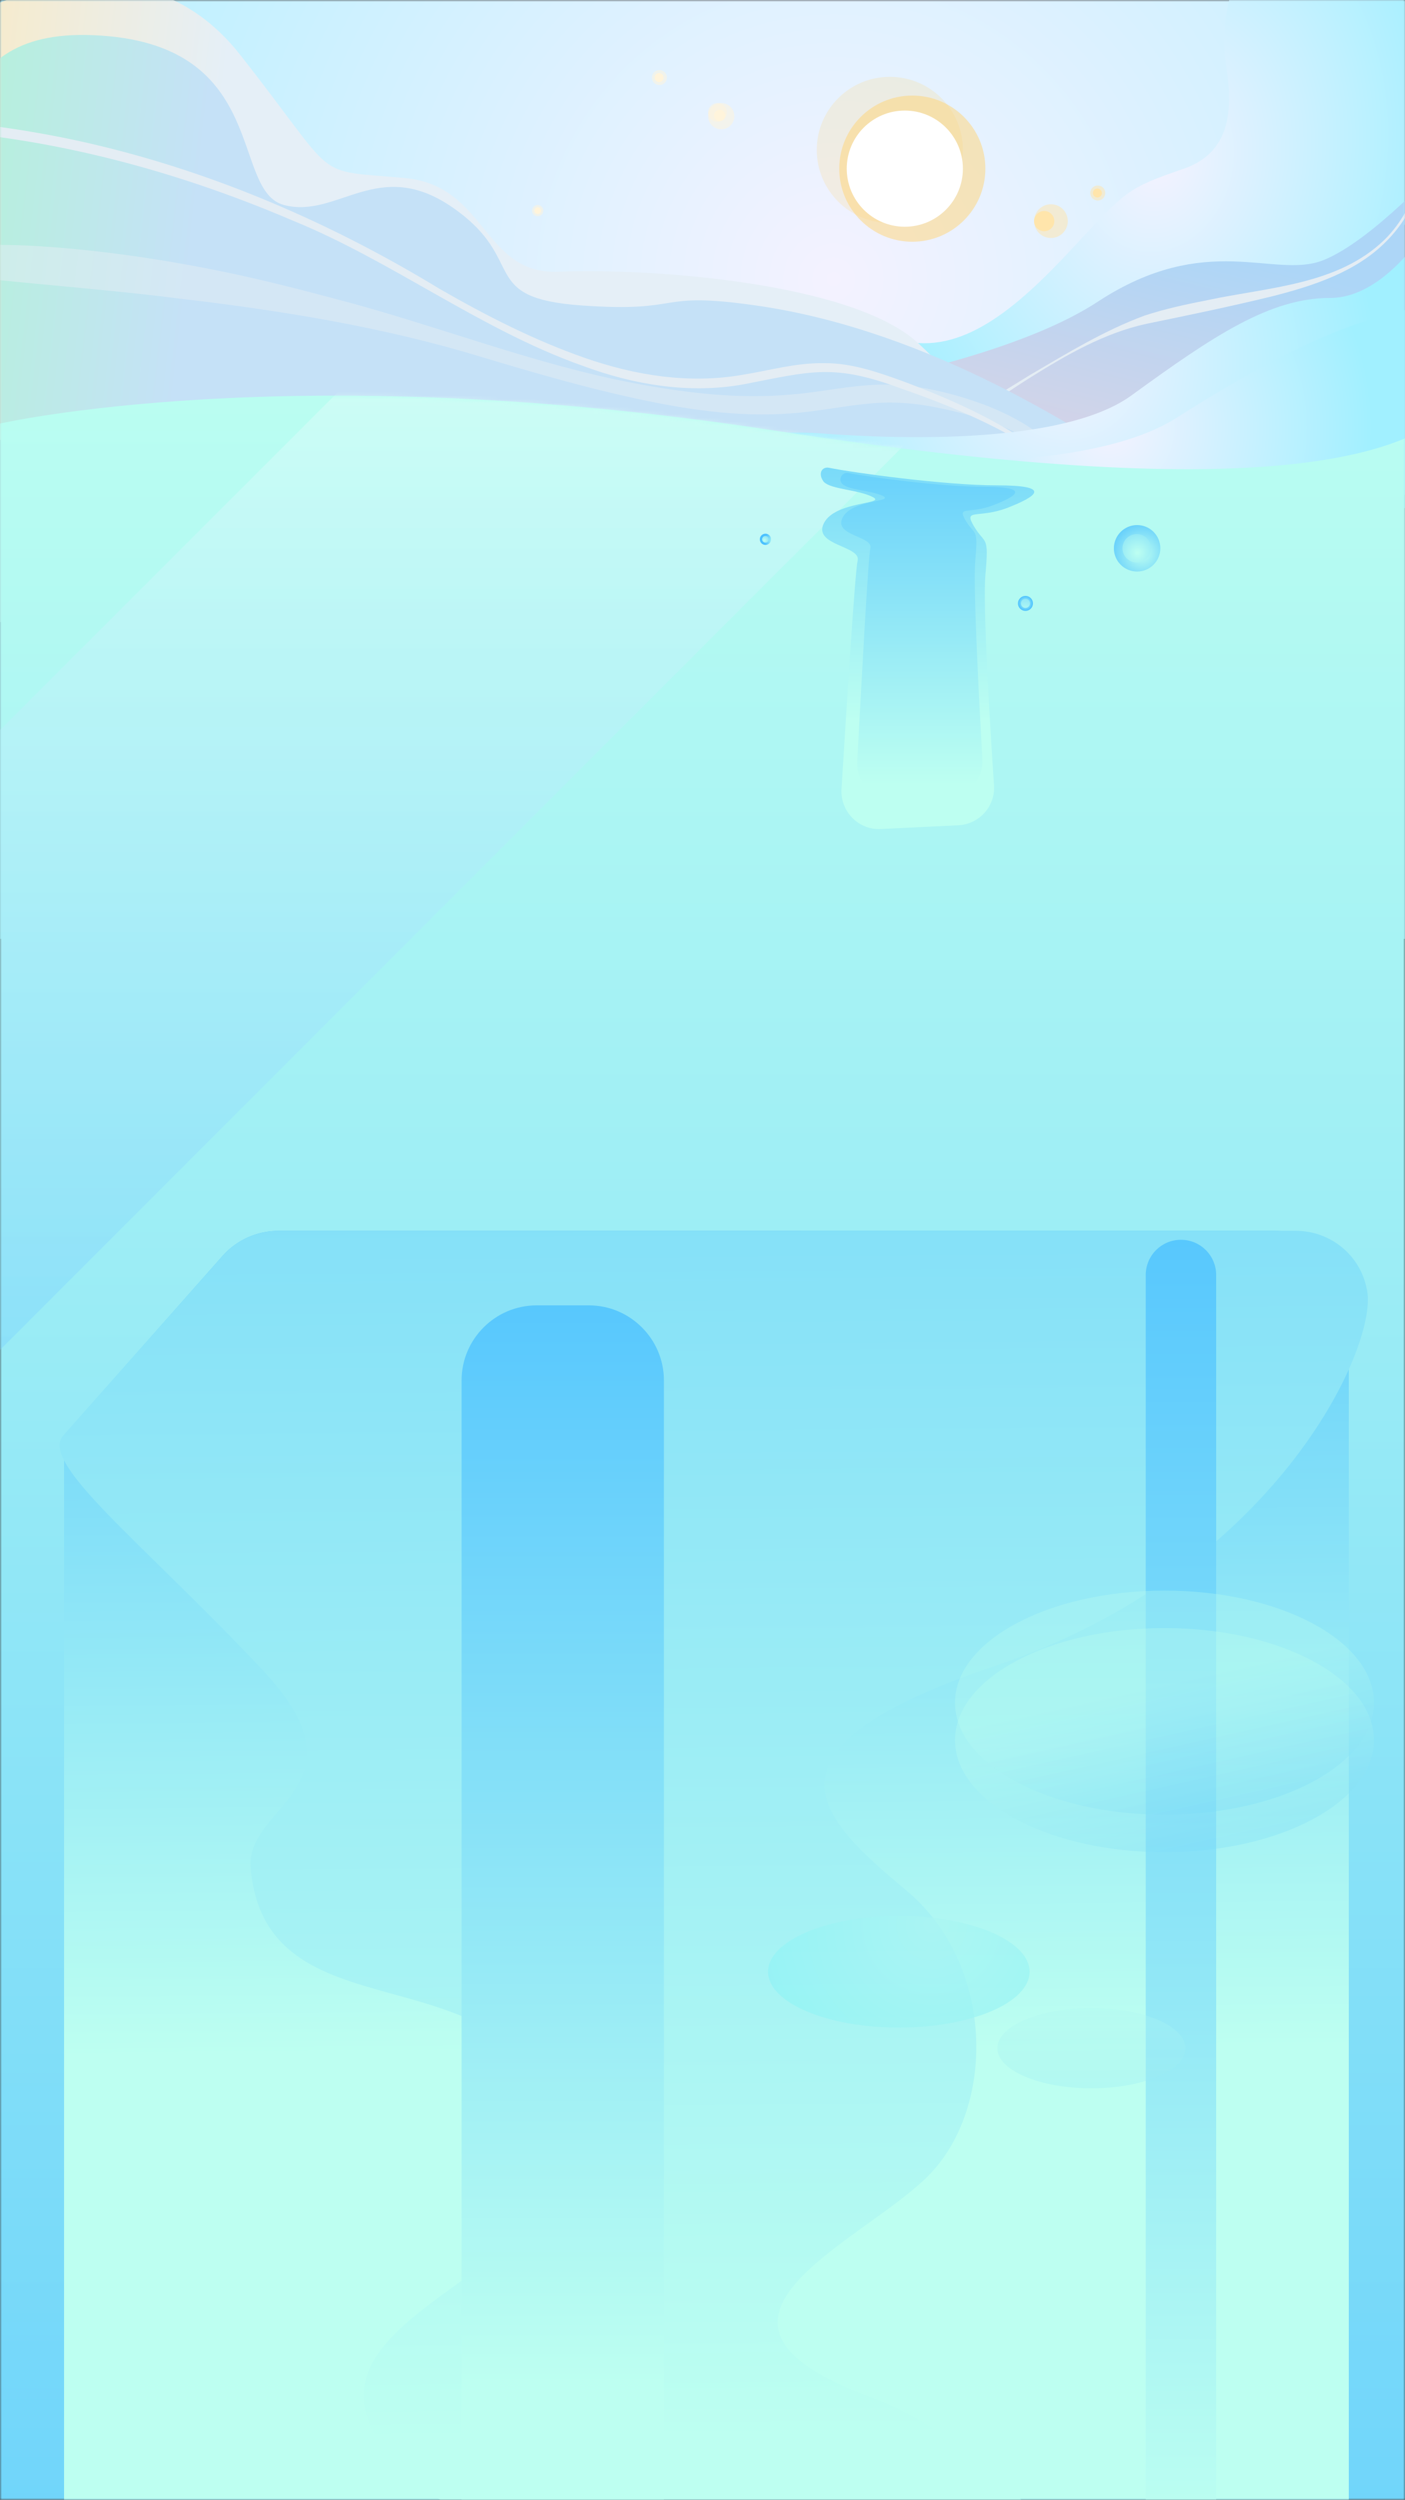 <svg width="375" height="667" viewBox="0 0 375 667" fill="none" xmlns="http://www.w3.org/2000/svg">
<rect x="0" y="0" width="375" height="667" fill="#333333" stroke="none"/>
<g clip-path="url(#clip0_232_2184)">
<mask id="mask0_232_2184" style="mask-type:luminance" maskUnits="userSpaceOnUse" x="0" y="0" width="375" height="667">
<path d="M375 0H0V667H375V0Z" fill="white"/>
</mask>
<g mask="url(#mask0_232_2184)">
<path d="M476 -6.5H-96V250.5H476V-6.5Z" fill="url(#paint0_radial_232_2184)"/>
</g>
<mask id="mask1_232_2184" style="mask-type:luminance" maskUnits="userSpaceOnUse" x="0" y="0" width="375" height="667">
<path d="M375 0H0V667H375V0Z" fill="white"/>
</mask>
<g mask="url(#mask1_232_2184)">
<path d="M351 -20.5C333.2 -26.7 325.1 1.6 327 15.5C328.1 23.7 331.3 39.7 316 45C300.7 50.3 300.8 50.6 286 66.5C271.2 82.4 256.6 94.9 240.5 90.8C224.4 86.7 219.3 83.8 214.7 90C210.2 96.2 198.2 97 198.2 97C198.2 97 249 99.5 271 101.3C293.1 103 354.2 82 357.8 76.3C361.4 70.7 350.4 75.7 365.7 66.5C380.9 57.3 408.2 30.1 412.1 19.3C415.9 8.5 394.8 -18 394.8 -18L351 -20.5Z" fill="url(#paint1_radial_232_2184)"/>
</g>
<mask id="mask2_232_2184" style="mask-type:luminance" maskUnits="userSpaceOnUse" x="0" y="0" width="375" height="667">
<path d="M375 0H0V667H375V0Z" fill="white"/>
</mask>
<g mask="url(#mask2_232_2184)">
<path d="M198.1 107.7C200 107.5 264 99.5 293 80.5C322 61.5 340 74.5 353 69.5C366 64.5 385 43.5 385 43.5L386 131.5L254.1 138.1L198.1 107.7Z" fill="url(#paint2_linear_232_2184)"/>
</g>
<mask id="mask3_232_2184" style="mask-type:luminance" maskUnits="userSpaceOnUse" x="0" y="0" width="375" height="667">
<path d="M375 0H0V667H375V0Z" fill="white"/>
</mask>
<g mask="url(#mask3_232_2184)">
<path d="M260.9 108.6C260.8 108.5 260.7 108.5 260.7 108.5C262.8 107.7 265.8 105.6 267.7 104.5L275 100C284.9 94.2 294.7 88.2 305.5 84.2C311 82.4 316.6 81.2 322.2 80.1C338.5 76.6 357.2 76.1 369.7 63.8C373.7 59.8 376.5 54.7 378.4 49.4L379.3 49.8C377.1 55.1 374.2 60.2 370.1 64.3C362 72.6 350.4 76.3 339.4 79.1C328.3 81.8 317.2 84.1 306 86.4C294.9 88.8 284.8 94.6 275.2 100.6C270.7 103.4 266.2 106.6 261.6 109.3C261.1 109.5 260.5 109.9 260 109.5C260.1 109.4 260.9 108.6 260.9 108.6Z" fill="#E4EDF4"/>
</g>
<mask id="mask4_232_2184" style="mask-type:luminance" maskUnits="userSpaceOnUse" x="0" y="0" width="375" height="667">
<path d="M375 0H0V667H375V0Z" fill="white"/>
</mask>
<g mask="url(#mask4_232_2184)">
<path d="M-4 2.5C-4 2.5 37.2 -19.5 64 14.5C91.1 48.9 82.7 45.2 108 47.5C130 49.5 128.8 73.3 149 72.5C173 71.5 227.2 75.2 245 91.5C270 114.5 245.9 111.2 245.9 111.2L-45 118.5L-4 2.5Z" fill="url(#paint3_linear_232_2184)"/>
</g>
<mask id="mask5_232_2184" style="mask-type:luminance" maskUnits="userSpaceOnUse" x="0" y="0" width="375" height="667">
<path d="M375 0H0V667H375V0Z" fill="white"/>
</mask>
<g mask="url(#mask5_232_2184)">
<path d="M-46.2 58.3C-3 43.5 -18 6.5 27 9.5C72 12.5 61.5 50.9 75.8 54.7C90.1 58.5 101 41.5 121 55.5C141 69.5 127.3 79.5 155.2 81.5C183.1 83.5 174.4 77.6 201.7 81.5C249.7 88.3 290.5 116.8 299.9 122C320.2 133.2 -20.1 168.1 -20.1 168.1L-70.7 116.9L-46.2 58.3Z" fill="url(#paint4_linear_232_2184)"/>
</g>
<mask id="mask6_232_2184" style="mask-type:luminance" maskUnits="userSpaceOnUse" x="0" y="0" width="375" height="667">
<path d="M375 0H0V667H375V0Z" fill="white"/>
</mask>
<g mask="url(#mask6_232_2184)">
<g opacity="0.5">
<path d="M-35 69C-21.3 65.4 -7 65 7 65.5C24.5 66.4 41.9 68.9 59.1 72.4C69.4 74.5 79.6 77.1 89.7 79.8C116.6 86.8 142.6 97.3 170 102.4C183.5 104.9 197.2 106.5 210.8 105.3C217.7 104.8 224.5 103.3 231.5 102.8C242.3 101.9 253 104.4 263 108.1C271.2 111.3 279.5 115.9 284.6 123.4C285.6 124.9 286.4 126.5 286.8 128.4L285.8 128.6C285.3 127.1 284.3 125.7 283.2 124.4C280 120.5 275.7 117.7 271.1 115.4C265 112.4 258.4 110.5 251.8 109.1C245.1 107.6 238.5 107 231.8 107.7C225.1 108.3 218.2 109.8 211.1 110.3C197 111.4 182.8 109.2 169.1 106.2C155.4 103.2 142 99.3 128.7 95.3C102.2 87.2 74.8 82.8 47.3 79.6C26.9 77 6.3 75.7 -14.2 73.2C-21.1 72.3 -28 71.3 -35 70V69Z" fill="#E4EDF4"/>
</g>
</g>
<mask id="mask7_232_2184" style="mask-type:luminance" maskUnits="userSpaceOnUse" x="0" y="0" width="375" height="667">
<path d="M375 0H0V667H375V0Z" fill="white"/>
</mask>
<g mask="url(#mask7_232_2184)">
<path d="M-47.8 36.7C-46.7 34.2 -40 33.5 -37.5 33C-19.4 30.9 -1.1 33.2 16.7 36.7C52.3 43.9 86.3 58.2 117.2 77C129.7 84.2 142.6 90.8 156.1 95.5C169.6 100.2 184 102.5 198.2 100C205.2 98.9 212.3 96.8 219.8 96.9C227.2 96.8 234.3 99.3 241.2 101.8C254.8 106.9 268.2 112.9 279.7 121.9L279.4 122.3C267.6 114 254.1 108.4 240.6 103.7C222.6 97 216.7 99 198.7 102.5C184.2 105.2 169.2 102.7 155.5 97.6C128.1 87.9 104.8 69.7 78 58.8C44.8 44.6 9.3 35.5 -26.6 34.3C-32 34.2 -37.4 34.2 -42.7 35.1C-44 35.3 -45.3 35.6 -46.5 36.2C-46.9 36.4 -47.2 36.6 -47.3 36.9C-47.4 36.9 -47.8 36.7 -47.8 36.7Z" fill="#E4EDF4"/>
</g>
<mask id="mask8_232_2184" style="mask-type:luminance" maskUnits="userSpaceOnUse" x="0" y="0" width="375" height="667">
<path d="M375 0H0V667H375V0Z" fill="white"/>
</mask>
<g mask="url(#mask8_232_2184)">
<path d="M217 115.5C220.2 115.6 280 121.5 302 105.5C324 89.5 339 79.5 355 79.5C371 79.5 383 57.5 383 57.5L394 129.5C394 129.5 235 140.5 223 134.5C211 128.5 175 122.5 175 122.5C175 122.5 187 114.5 217 115.5Z" fill="url(#paint5_radial_232_2184)"/>
</g>
<mask id="mask9_232_2184" style="mask-type:luminance" maskUnits="userSpaceOnUse" x="0" y="0" width="375" height="667">
<path d="M375 0H0V667H375V0Z" fill="white"/>
</mask>
<g mask="url(#mask9_232_2184)">
<path d="M202 120.5C205 120.5 283.6 130.8 314 111.5C347 90.5 362.5 85.7 375.1 82.7C386.2 80.1 390 134.5 390 134.5L234 145.5L202 120.5Z" fill="url(#paint6_radial_232_2184)"/>
</g>
<mask id="mask10_232_2184" style="mask-type:luminance" maskUnits="userSpaceOnUse" x="0" y="0" width="375" height="667">
<path d="M375 0H0V667H375V0Z" fill="white"/>
</mask>
<g mask="url(#mask10_232_2184)">
<path d="M-0.4 113.1C-0.4 113.1 77.6 95 206.8 114.9C336 134.8 372.4 121.7 386.7 110.2C401 98.7 391 695.7 391 695.7H-19.3L-0.4 113.1Z" fill="url(#paint7_linear_232_2184)"/>
</g>
<mask id="mask11_232_2184" style="mask-type:luminance" maskUnits="userSpaceOnUse" x="0" y="0" width="375" height="667">
<path d="M375 0H0V667H375V0Z" fill="white"/>
</mask>
<g mask="url(#mask11_232_2184)">
<path d="M17.1 382.9V759.4H360V348.4C360 337.4 351 328.4 340 328.4H74.4C68.7 328.4 63.2 330.8 59.4 335.1L17.1 382.9Z" fill="url(#paint8_linear_232_2184)"/>
</g>
<mask id="mask12_232_2184" style="mask-type:luminance" maskUnits="userSpaceOnUse" x="0" y="0" width="375" height="667">
<path d="M375 0H0V667H375V0Z" fill="white"/>
</mask>
<g mask="url(#mask12_232_2184)">
<g opacity="0.5">
<mask id="mask13_232_2184" style="mask-type:luminance" maskUnits="userSpaceOnUse" x="-20" y="105" width="415" height="591">
<path d="M-0.4 113.1C-0.4 113.1 77.6 95 206.8 114.9C336 134.8 372.4 121.7 386.7 110.2C401 98.7 391 695.7 391 695.7H-19.3L-0.4 113.1Z" fill="white"/>
</mask>
<g mask="url(#mask13_232_2184)">
<path d="M93.6 101.2L-182.5 377.3H-17.1L244.1 116L93.6 101.2Z" fill="url(#paint9_linear_232_2184)"/>
</g>
</g>
</g>
<mask id="mask14_232_2184" style="mask-type:luminance" maskUnits="userSpaceOnUse" x="0" y="0" width="375" height="667">
<path d="M375 0H0V667H375V0Z" fill="white"/>
</mask>
<g mask="url(#mask14_232_2184)">
<path d="M74.4 328.4C68.7 328.4 63.2 330.8 59.4 335.1L17 382.9C10.1 390.2 37.5 411 69.9 445.4C99.3 476.6 65.4 481.6 66.9 498.4C70.9 544.4 132.9 519.4 148.9 563.4C164.9 607.4 69.9 615.4 104.9 656.4C139.9 697.4 250.9 677.4 277.9 728.4C304.9 779.4 319.9 736.4 319.9 736.4C319.9 736.4 285.9 659.4 231.9 639.4C177.9 619.4 227.9 599.4 246.9 581.4C265.9 563.4 265.9 524.4 241.9 504.4C217.9 484.4 199.8 466.6 265.9 444.4C340.2 419.4 367.7 359.6 364.9 344.4C364.9 344.3 364.9 344.1 364.8 344C363.1 334.9 355.1 328.4 345.8 328.4H74.4Z" fill="url(#paint10_linear_232_2184)"/>
</g>
<mask id="mask15_232_2184" style="mask-type:luminance" maskUnits="userSpaceOnUse" x="0" y="0" width="375" height="667">
<path d="M375 0H0V667H375V0Z" fill="white"/>
</mask>
<g mask="url(#mask15_232_2184)">
<path d="M177.2 668H123.2V368.3C123.2 357.3 132.2 348.3 143.2 348.3H157.2C168.2 348.3 177.2 357.3 177.2 368.3V668Z" fill="url(#paint11_linear_232_2184)"/>
</g>
<mask id="mask16_232_2184" style="mask-type:luminance" maskUnits="userSpaceOnUse" x="0" y="0" width="375" height="667">
<path d="M375 0H0V667H375V0Z" fill="white"/>
</mask>
<g mask="url(#mask16_232_2184)">
<path d="M324.7 715.9H305.8V340.2C305.8 335 310 330.8 315.2 330.8C320.4 330.8 324.6 335 324.6 340.2V715.9H324.7Z" fill="url(#paint12_linear_232_2184)"/>
</g>
<mask id="mask17_232_2184" style="mask-type:luminance" maskUnits="userSpaceOnUse" x="0" y="0" width="375" height="667">
<path d="M375 0H0V667H375V0Z" fill="white"/>
</mask>
<g mask="url(#mask17_232_2184)">
<path d="M219.1 126.2C219.2 125.2 220.2 124.6 221.2 124.8C227.5 126.1 252.2 129.5 266 129.5C281 129.5 276.8 132.4 268.9 135.5C261 138.5 257 135.5 260 140.5C263 145.5 264 142.5 263 153.5C262.3 161.5 264.2 193 265.3 209.5C265.7 215.1 261.4 219.9 255.8 220.2L235.1 221.2C229.2 221.5 224.3 216.6 224.6 210.6C225.8 191.1 228.2 152.6 228.9 149.6C229.9 145.6 216.9 145.6 219.9 139.6C222.9 133.6 236.9 134.6 232.9 132.6C228.9 130.6 221.9 130.6 219.9 128.6C219.2 127.7 219 126.9 219.1 126.2Z" fill="url(#paint13_linear_232_2184)"/>
</g>
<mask id="mask18_232_2184" style="mask-type:luminance" maskUnits="userSpaceOnUse" x="0" y="0" width="375" height="667">
<path d="M375 0H0V667H375V0Z" fill="white"/>
</mask>
<g mask="url(#mask18_232_2184)">
<path d="M224.8 129.1C223.6 127.9 224.8 125.9 226.4 126.2C232.4 127.4 251.7 129.9 262.7 129.9C275 129.9 271.6 132.3 265.1 134.8C258.6 137.3 255.3 134.8 257.8 139C260.3 143.1 261.1 140.6 260.3 149.7C259.7 156.3 261.3 186.5 262.2 202.6C262.5 208.1 258.2 212.9 252.7 213.1L239.3 213.7C233.4 214 228.5 209.1 228.8 203.2C229.8 184.6 231.7 148.8 232.3 146.3C233.1 143 222.4 143 224.9 138.1C227.4 133.2 238.9 134 235.6 132.3C232.3 130.8 226.5 130.8 224.8 129.1Z" fill="url(#paint14_linear_232_2184)"/>
</g>
<mask id="mask19_232_2184" style="mask-type:luminance" maskUnits="userSpaceOnUse" x="0" y="0" width="375" height="667">
<path d="M375 0H0V667H375V0Z" fill="white"/>
</mask>
<g mask="url(#mask19_232_2184)">
<path opacity="0.5" d="M243.5 64.5C254.27 64.5 263 55.77 263 45C263 34.23 254.27 25.5 243.5 25.5C232.73 25.5 224 34.23 224 45C224 55.77 232.73 64.5 243.5 64.5Z" fill="#FFD576"/>
</g>
<mask id="mask20_232_2184" style="mask-type:luminance" maskUnits="userSpaceOnUse" x="0" y="0" width="375" height="667">
<path d="M375 0H0V667H375V0Z" fill="white"/>
</mask>
<g mask="url(#mask20_232_2184)">
<path opacity="0.2" d="M237.5 59.5C248.27 59.5 257 50.77 257 40C257 29.23 248.27 20.5 237.5 20.5C226.73 20.5 218 29.23 218 40C218 50.77 226.73 59.5 237.5 59.5Z" fill="#FFD576"/>
</g>
<mask id="mask21_232_2184" style="mask-type:luminance" maskUnits="userSpaceOnUse" x="0" y="0" width="375" height="667">
<path d="M375 0H0V667H375V0Z" fill="white"/>
</mask>
<g mask="url(#mask21_232_2184)">
<path d="M241.5 60.5C250.06 60.5 257 53.56 257 45C257 36.44 250.06 29.5 241.5 29.5C232.94 29.5 226 36.44 226 45C226 53.56 232.94 60.5 241.5 60.5Z" fill="white"/>
</g>
<mask id="mask22_232_2184" style="mask-type:luminance" maskUnits="userSpaceOnUse" x="0" y="0" width="375" height="667">
<path d="M375 0H0V667H375V0Z" fill="white"/>
</mask>
<g mask="url(#mask22_232_2184)">
<path opacity="0.5" d="M280.5 63.5C282.985 63.5 285 61.485 285 59C285 56.515 282.985 54.5 280.5 54.5C278.015 54.5 276 56.515 276 59C276 61.485 278.015 63.5 280.5 63.5Z" fill="#FFE5AB"/>
</g>
<mask id="mask23_232_2184" style="mask-type:luminance" maskUnits="userSpaceOnUse" x="0" y="0" width="375" height="667">
<path d="M375 0H0V667H375V0Z" fill="white"/>
</mask>
<g mask="url(#mask23_232_2184)">
<path d="M278.7 61.7C280.191 61.7 281.4 60.491 281.4 59C281.4 57.509 280.191 56.3 278.7 56.3C277.209 56.3 276 57.509 276 59C276 60.491 277.209 61.7 278.7 61.7Z" fill="#FFE5AB"/>
</g>
<mask id="mask24_232_2184" style="mask-type:luminance" maskUnits="userSpaceOnUse" x="0" y="0" width="375" height="667">
<path d="M375 0H0V667H375V0Z" fill="white"/>
</mask>
<g mask="url(#mask24_232_2184)">
<path opacity="0.5" d="M293 53.5C294.105 53.5 295 52.605 295 51.5C295 50.395 294.105 49.5 293 49.5C291.895 49.5 291 50.395 291 51.5C291 52.605 291.895 53.5 293 53.5Z" fill="#FFE5AB"/>
</g>
<mask id="mask25_232_2184" style="mask-type:luminance" maskUnits="userSpaceOnUse" x="0" y="0" width="375" height="667">
<path d="M375 0H0V667H375V0Z" fill="white"/>
</mask>
<g mask="url(#mask25_232_2184)">
<path d="M292.9 52.7C293.563 52.7 294.1 52.163 294.1 51.5C294.1 50.837 293.563 50.3 292.9 50.3C292.237 50.3 291.7 50.837 291.7 51.5C291.7 52.163 292.237 52.7 292.9 52.7Z" fill="#FFE5AB"/>
</g>
<mask id="mask26_232_2184" style="mask-type:luminance" maskUnits="userSpaceOnUse" x="0" y="0" width="375" height="667">
<path d="M375 0H0V667H375V0Z" fill="white"/>
</mask>
<g mask="url(#mask26_232_2184)">
<path opacity="0.5" d="M191.5 32.5C192.881 32.5 194 31.381 194 30C194 28.619 192.881 27.5 191.5 27.5C190.119 27.5 189 28.619 189 30C189 31.381 190.119 32.5 191.5 32.5Z" fill="#FFF4DB"/>
</g>
<mask id="mask27_232_2184" style="mask-type:luminance" maskUnits="userSpaceOnUse" x="0" y="0" width="375" height="667">
<path d="M375 0H0V667H375V0Z" fill="white"/>
</mask>
<g mask="url(#mask27_232_2184)">
<path opacity="0.5" d="M192.5 34.5C194.433 34.5 196 32.933 196 31C196 29.067 194.433 27.5 192.5 27.5C190.567 27.5 189 29.067 189 31C189 32.933 190.567 34.5 192.5 34.5Z" fill="#FFF4DB"/>
</g>
<mask id="mask28_232_2184" style="mask-type:luminance" maskUnits="userSpaceOnUse" x="0" y="0" width="375" height="667">
<path d="M375 0H0V667H375V0Z" fill="white"/>
</mask>
<g mask="url(#mask28_232_2184)">
<path d="M192.1 32.3C192.929 32.3 193.6 31.628 193.6 30.8C193.6 29.972 192.929 29.3 192.1 29.3C191.272 29.3 190.6 29.972 190.6 30.8C190.6 31.628 191.272 32.3 192.1 32.3Z" fill="#FFF4DB"/>
</g>
<mask id="mask29_232_2184" style="mask-type:luminance" maskUnits="userSpaceOnUse" x="0" y="0" width="375" height="667">
<path d="M375 0H0V667H375V0Z" fill="white"/>
</mask>
<g mask="url(#mask29_232_2184)">
<path opacity="0.5" d="M176 22.7C177.105 22.7 178 21.805 178 20.7C178 19.595 177.105 18.7 176 18.7C174.895 18.7 174 19.595 174 20.7C174 21.805 174.895 22.7 176 22.7Z" fill="#FFF4DB"/>
</g>
<mask id="mask30_232_2184" style="mask-type:luminance" maskUnits="userSpaceOnUse" x="0" y="0" width="375" height="667">
<path d="M375 0H0V667H375V0Z" fill="white"/>
</mask>
<g mask="url(#mask30_232_2184)">
<path d="M175.9 21.9C176.563 21.9 177.1 21.363 177.1 20.7C177.1 20.037 176.563 19.5 175.9 19.5C175.237 19.5 174.7 20.037 174.7 20.7C174.7 21.363 175.237 21.9 175.9 21.9Z" fill="#FFF4DB"/>
</g>
<mask id="mask31_232_2184" style="mask-type:luminance" maskUnits="userSpaceOnUse" x="0" y="0" width="375" height="667">
<path d="M375 0H0V667H375V0Z" fill="white"/>
</mask>
<g mask="url(#mask31_232_2184)">
<path opacity="0.5" d="M143.5 57.7C144.328 57.7 145 57.028 145 56.2C145 55.372 144.328 54.7 143.5 54.7C142.672 54.7 142 55.372 142 56.2C142 57.028 142.672 57.7 143.5 57.7Z" fill="#FFF4DB"/>
</g>
<mask id="mask32_232_2184" style="mask-type:luminance" maskUnits="userSpaceOnUse" x="0" y="0" width="375" height="667">
<path d="M375 0H0V667H375V0Z" fill="white"/>
</mask>
<g mask="url(#mask32_232_2184)">
<path d="M143.5 57.1C143.997 57.1 144.4 56.697 144.4 56.2C144.4 55.703 143.997 55.3 143.5 55.3C143.003 55.3 142.6 55.703 142.6 56.2C142.6 56.697 143.003 57.1 143.5 57.1Z" fill="#FFF4DB"/>
</g>
<mask id="mask33_232_2184" style="mask-type:luminance" maskUnits="userSpaceOnUse" x="0" y="0" width="375" height="667">
<path d="M375 0H0V667H375V0Z" fill="white"/>
</mask>
<g mask="url(#mask33_232_2184)">
<path d="M204.3 145.4C205.128 145.4 205.8 144.728 205.8 143.9C205.8 143.072 205.128 142.4 204.3 142.4C203.472 142.4 202.8 143.072 202.8 143.9C202.8 144.728 203.472 145.4 204.3 145.4Z" fill="url(#paint15_radial_232_2184)"/>
</g>
<mask id="mask34_232_2184" style="mask-type:luminance" maskUnits="userSpaceOnUse" x="0" y="0" width="375" height="667">
<path d="M375 0H0V667H375V0Z" fill="white"/>
</mask>
<g mask="url(#mask34_232_2184)">
<path d="M204.3 144.8C204.797 144.8 205.2 144.397 205.2 143.9C205.2 143.403 204.797 143 204.3 143C203.803 143 203.4 143.403 203.4 143.9C203.4 144.397 203.803 144.8 204.3 144.8Z" fill="url(#paint16_radial_232_2184)"/>
</g>
<mask id="mask35_232_2184" style="mask-type:luminance" maskUnits="userSpaceOnUse" x="0" y="0" width="375" height="667">
<path d="M375 0H0V667H375V0Z" fill="white"/>
</mask>
<g mask="url(#mask35_232_2184)">
<path d="M273.7 163C274.805 163 275.7 162.105 275.7 161C275.7 159.895 274.805 159 273.7 159C272.595 159 271.7 159.895 271.7 161C271.7 162.105 272.595 163 273.7 163Z" fill="url(#paint17_radial_232_2184)"/>
</g>
<mask id="mask36_232_2184" style="mask-type:luminance" maskUnits="userSpaceOnUse" x="0" y="0" width="375" height="667">
<path d="M375 0H0V667H375V0Z" fill="white"/>
</mask>
<g mask="url(#mask36_232_2184)">
<path d="M273.7 162.2C274.363 162.2 274.9 161.663 274.9 161C274.9 160.337 274.363 159.8 273.7 159.8C273.037 159.8 272.5 160.337 272.5 161C272.5 161.663 273.037 162.2 273.7 162.2Z" fill="url(#paint18_radial_232_2184)"/>
</g>
<mask id="mask37_232_2184" style="mask-type:luminance" maskUnits="userSpaceOnUse" x="0" y="0" width="375" height="667">
<path d="M375 0H0V667H375V0Z" fill="white"/>
</mask>
<g mask="url(#mask37_232_2184)">
<path d="M303.5 152.5C306.924 152.5 309.7 149.724 309.7 146.3C309.7 142.876 306.924 140.1 303.5 140.1C300.076 140.1 297.3 142.876 297.3 146.3C297.3 149.724 300.076 152.5 303.5 152.5Z" fill="url(#paint19_radial_232_2184)"/>
</g>
<mask id="mask38_232_2184" style="mask-type:luminance" maskUnits="userSpaceOnUse" x="0" y="0" width="375" height="667">
<path d="M375 0H0V667H375V0Z" fill="white"/>
</mask>
<g mask="url(#mask38_232_2184)">
<path d="M303.4 150.1C305.499 150.1 307.2 148.399 307.2 146.3C307.2 144.201 305.499 142.5 303.4 142.5C301.301 142.5 299.6 144.201 299.6 146.3C299.6 148.399 301.301 150.1 303.4 150.1Z" fill="url(#paint20_radial_232_2184)"/>
</g>
<path opacity="0.7" d="M239.9 541C259.175 541 274.8 534.329 274.8 526.1C274.8 517.871 259.175 511.2 239.9 511.2C220.625 511.2 205 517.871 205 526.1C205 534.329 220.625 541 239.9 541Z" fill="url(#paint21_radial_232_2184)"/>
<path opacity="0.3" d="M291.3 557.2C305.162 557.2 316.4 552.41 316.4 546.5C316.4 540.591 305.162 535.8 291.3 535.8C277.438 535.8 266.2 540.591 266.2 546.5C266.2 552.41 277.438 557.2 291.3 557.2Z" fill="url(#paint22_linear_232_2184)"/>
<path opacity="0.3" d="M310.8 494.2C341.673 494.2 366.7 480.813 366.7 464.3C366.7 447.787 341.673 434.4 310.8 434.4C279.927 434.4 254.9 447.787 254.9 464.3C254.9 480.813 279.927 494.2 310.8 494.2Z" fill="url(#paint23_linear_232_2184)"/>
<path opacity="0.3" d="M310.8 484.2C341.673 484.2 366.7 470.813 366.7 454.3C366.7 437.787 341.673 424.4 310.8 424.4C279.927 424.4 254.9 437.787 254.9 454.3C254.9 470.813 279.927 484.2 310.8 484.2Z" fill="url(#paint24_linear_232_2184)"/>
</g>
<defs>
<radialGradient id="paint0_radial_232_2184" cx="0" cy="0" r="1" gradientUnits="userSpaceOnUse" gradientTransform="translate(222.336 74.758) scale(315.508 315.508)">
<stop stop-color="#F4F2FF"/>
<stop offset="1" stop-color="#A1F0FF"/>
</radialGradient>
<radialGradient id="paint1_radial_232_2184" cx="0" cy="0" r="1" gradientUnits="userSpaceOnUse" gradientTransform="translate(309.089 42.751) rotate(14.402) scale(80.921 99.189)">
<stop stop-color="#F4F2FF"/>
<stop offset="1" stop-color="#A1F0FF"/>
</radialGradient>
<linearGradient id="paint2_linear_232_2184" x1="276.914" y1="180.622" x2="306.272" y2="62.435" gradientUnits="userSpaceOnUse">
<stop stop-color="#FFD0D6"/>
<stop offset="1" stop-color="#ADD6F7"/>
</linearGradient>
<linearGradient id="paint3_linear_232_2184" x1="-41.595" y1="53.091" x2="55.001" y2="64.416" gradientUnits="userSpaceOnUse">
<stop stop-color="#FFE9B7"/>
<stop offset="1" stop-color="#E5EFF7"/>
</linearGradient>
<linearGradient id="paint4_linear_232_2184" x1="-71.654" y1="79.927" x2="48.163" y2="93.974" gradientUnits="userSpaceOnUse">
<stop stop-color="#A7FFC1"/>
<stop offset="1" stop-color="#C5E1F7"/>
</linearGradient>
<radialGradient id="paint5_radial_232_2184" cx="0" cy="0" r="1" gradientUnits="userSpaceOnUse" gradientTransform="translate(284.5 96.895) scale(82.287)">
<stop stop-color="#F4F2FF"/>
<stop offset="1" stop-color="#A1F0FF"/>
</radialGradient>
<radialGradient id="paint6_radial_232_2184" cx="0" cy="0" r="1" gradientUnits="userSpaceOnUse" gradientTransform="translate(296 114.046) scale(70.091 70.091)">
<stop stop-color="#F4F2FF"/>
<stop offset="1" stop-color="#A1F0FF"/>
</radialGradient>
<linearGradient id="paint7_linear_232_2184" x1="187.482" y1="83.488" x2="187.482" y2="966.421" gradientUnits="userSpaceOnUse">
<stop stop-color="#BDFFF1"/>
<stop offset="1" stop-color="#4AC0FF"/>
</linearGradient>
<linearGradient id="paint8_linear_232_2184" x1="188.481" y1="547.453" x2="185.993" y2="259.664" gradientUnits="userSpaceOnUse">
<stop stop-color="#BDFFF1"/>
<stop offset="1" stop-color="#4AC0FF"/>
</linearGradient>
<linearGradient id="paint9_linear_232_2184" x1="30.826" y1="90.839" x2="30.826" y2="503.883" gradientUnits="userSpaceOnUse">
<stop stop-color="#E3FFF9"/>
<stop offset="1" stop-color="#4AC0FF"/>
</linearGradient>
<linearGradient id="paint10_linear_232_2184" x1="192.714" y1="651.511" x2="187.767" y2="-15.475" gradientUnits="userSpaceOnUse">
<stop stop-color="#BDFFF1"/>
<stop offset="1" stop-color="#4AC0FF"/>
</linearGradient>
<linearGradient id="paint11_linear_232_2184" x1="150.23" y1="636.008" x2="150.23" y2="308.801" gradientUnits="userSpaceOnUse">
<stop stop-color="#BDFFF1"/>
<stop offset="1" stop-color="#4AC0FF"/>
</linearGradient>
<linearGradient id="paint12_linear_232_2184" x1="315.305" y1="677.321" x2="315.305" y2="283.172" gradientUnits="userSpaceOnUse">
<stop stop-color="#BDFFF1"/>
<stop offset="1" stop-color="#4AC0FF"/>
</linearGradient>
<linearGradient id="paint13_linear_232_2184" x1="247.57" y1="192.224" x2="247.57" y2="76.944" gradientUnits="userSpaceOnUse">
<stop stop-color="#BDFFF1"/>
<stop offset="1" stop-color="#4AC0FF"/>
</linearGradient>
<linearGradient id="paint14_linear_232_2184" x1="247.678" y1="209.279" x2="247.678" y2="94.869" gradientUnits="userSpaceOnUse">
<stop stop-color="#BDFFF1"/>
<stop offset="1" stop-color="#4AC0FF"/>
</linearGradient>
<radialGradient id="paint15_radial_232_2184" cx="0" cy="0" r="1" gradientUnits="userSpaceOnUse" gradientTransform="translate(206.505 144.229) scale(2.492)">
<stop stop-color="#BDFFF1"/>
<stop offset="1" stop-color="#4AC0FF"/>
</radialGradient>
<radialGradient id="paint16_radial_232_2184" cx="0" cy="0" r="1" gradientUnits="userSpaceOnUse" gradientTransform="translate(204.032 144.128) scale(2.794)">
<stop stop-color="#BDFFF1"/>
<stop offset="1" stop-color="#4AC0FF"/>
</radialGradient>
<radialGradient id="paint17_radial_232_2184" cx="0" cy="0" r="1" gradientUnits="userSpaceOnUse" gradientTransform="translate(273.707 160.974) scale(2.018)">
<stop stop-color="#BDFFF1"/>
<stop offset="1" stop-color="#4AC0FF"/>
</radialGradient>
<radialGradient id="paint18_radial_232_2184" cx="0" cy="0" r="1" gradientUnits="userSpaceOnUse" gradientTransform="translate(273.599 163.833) scale(10.955)">
<stop stop-color="#BDFFF1"/>
<stop offset="1" stop-color="#4AC0FF"/>
</radialGradient>
<radialGradient id="paint19_radial_232_2184" cx="0" cy="0" r="1" gradientUnits="userSpaceOnUse" gradientTransform="translate(304.756 147.735) scale(10.756 10.756)">
<stop stop-color="#BDFFF1"/>
<stop offset="1" stop-color="#4AC0FF"/>
</radialGradient>
<radialGradient id="paint20_radial_232_2184" cx="0" cy="0" r="1" gradientUnits="userSpaceOnUse" gradientTransform="translate(303.59 147.485) scale(14.095)">
<stop stop-color="#BDFFF1"/>
<stop offset="1" stop-color="#4AC0FF"/>
</radialGradient>
<radialGradient id="paint21_radial_232_2184" cx="0" cy="0" r="1" gradientUnits="userSpaceOnUse" gradientTransform="translate(248.582 513.768) scale(198.861 198.861)">
<stop stop-color="#ACF6F3"/>
<stop offset="1" stop-color="#34EBFF"/>
</radialGradient>
<linearGradient id="paint22_linear_232_2184" x1="291.153" y1="526.186" x2="291.8" y2="625.074" gradientUnits="userSpaceOnUse">
<stop stop-color="#BDFFF1"/>
<stop offset="1" stop-color="#4AC0FF"/>
</linearGradient>
<linearGradient id="paint23_linear_232_2184" x1="309.876" y1="460.007" x2="323.45" y2="520.691" gradientUnits="userSpaceOnUse">
<stop stop-color="#BDFFF1"/>
<stop offset="1" stop-color="#4AC0FF"/>
</linearGradient>
<linearGradient id="paint24_linear_232_2184" x1="309.876" y1="449.989" x2="323.45" y2="510.672" gradientUnits="userSpaceOnUse">
<stop stop-color="#BDFFF1"/>
<stop offset="1" stop-color="#4AC0FF"/>
</linearGradient>
<clipPath id="clip0_232_2184">
<rect width="375" height="667" fill="white"/>
</clipPath>
</defs>
</svg>
